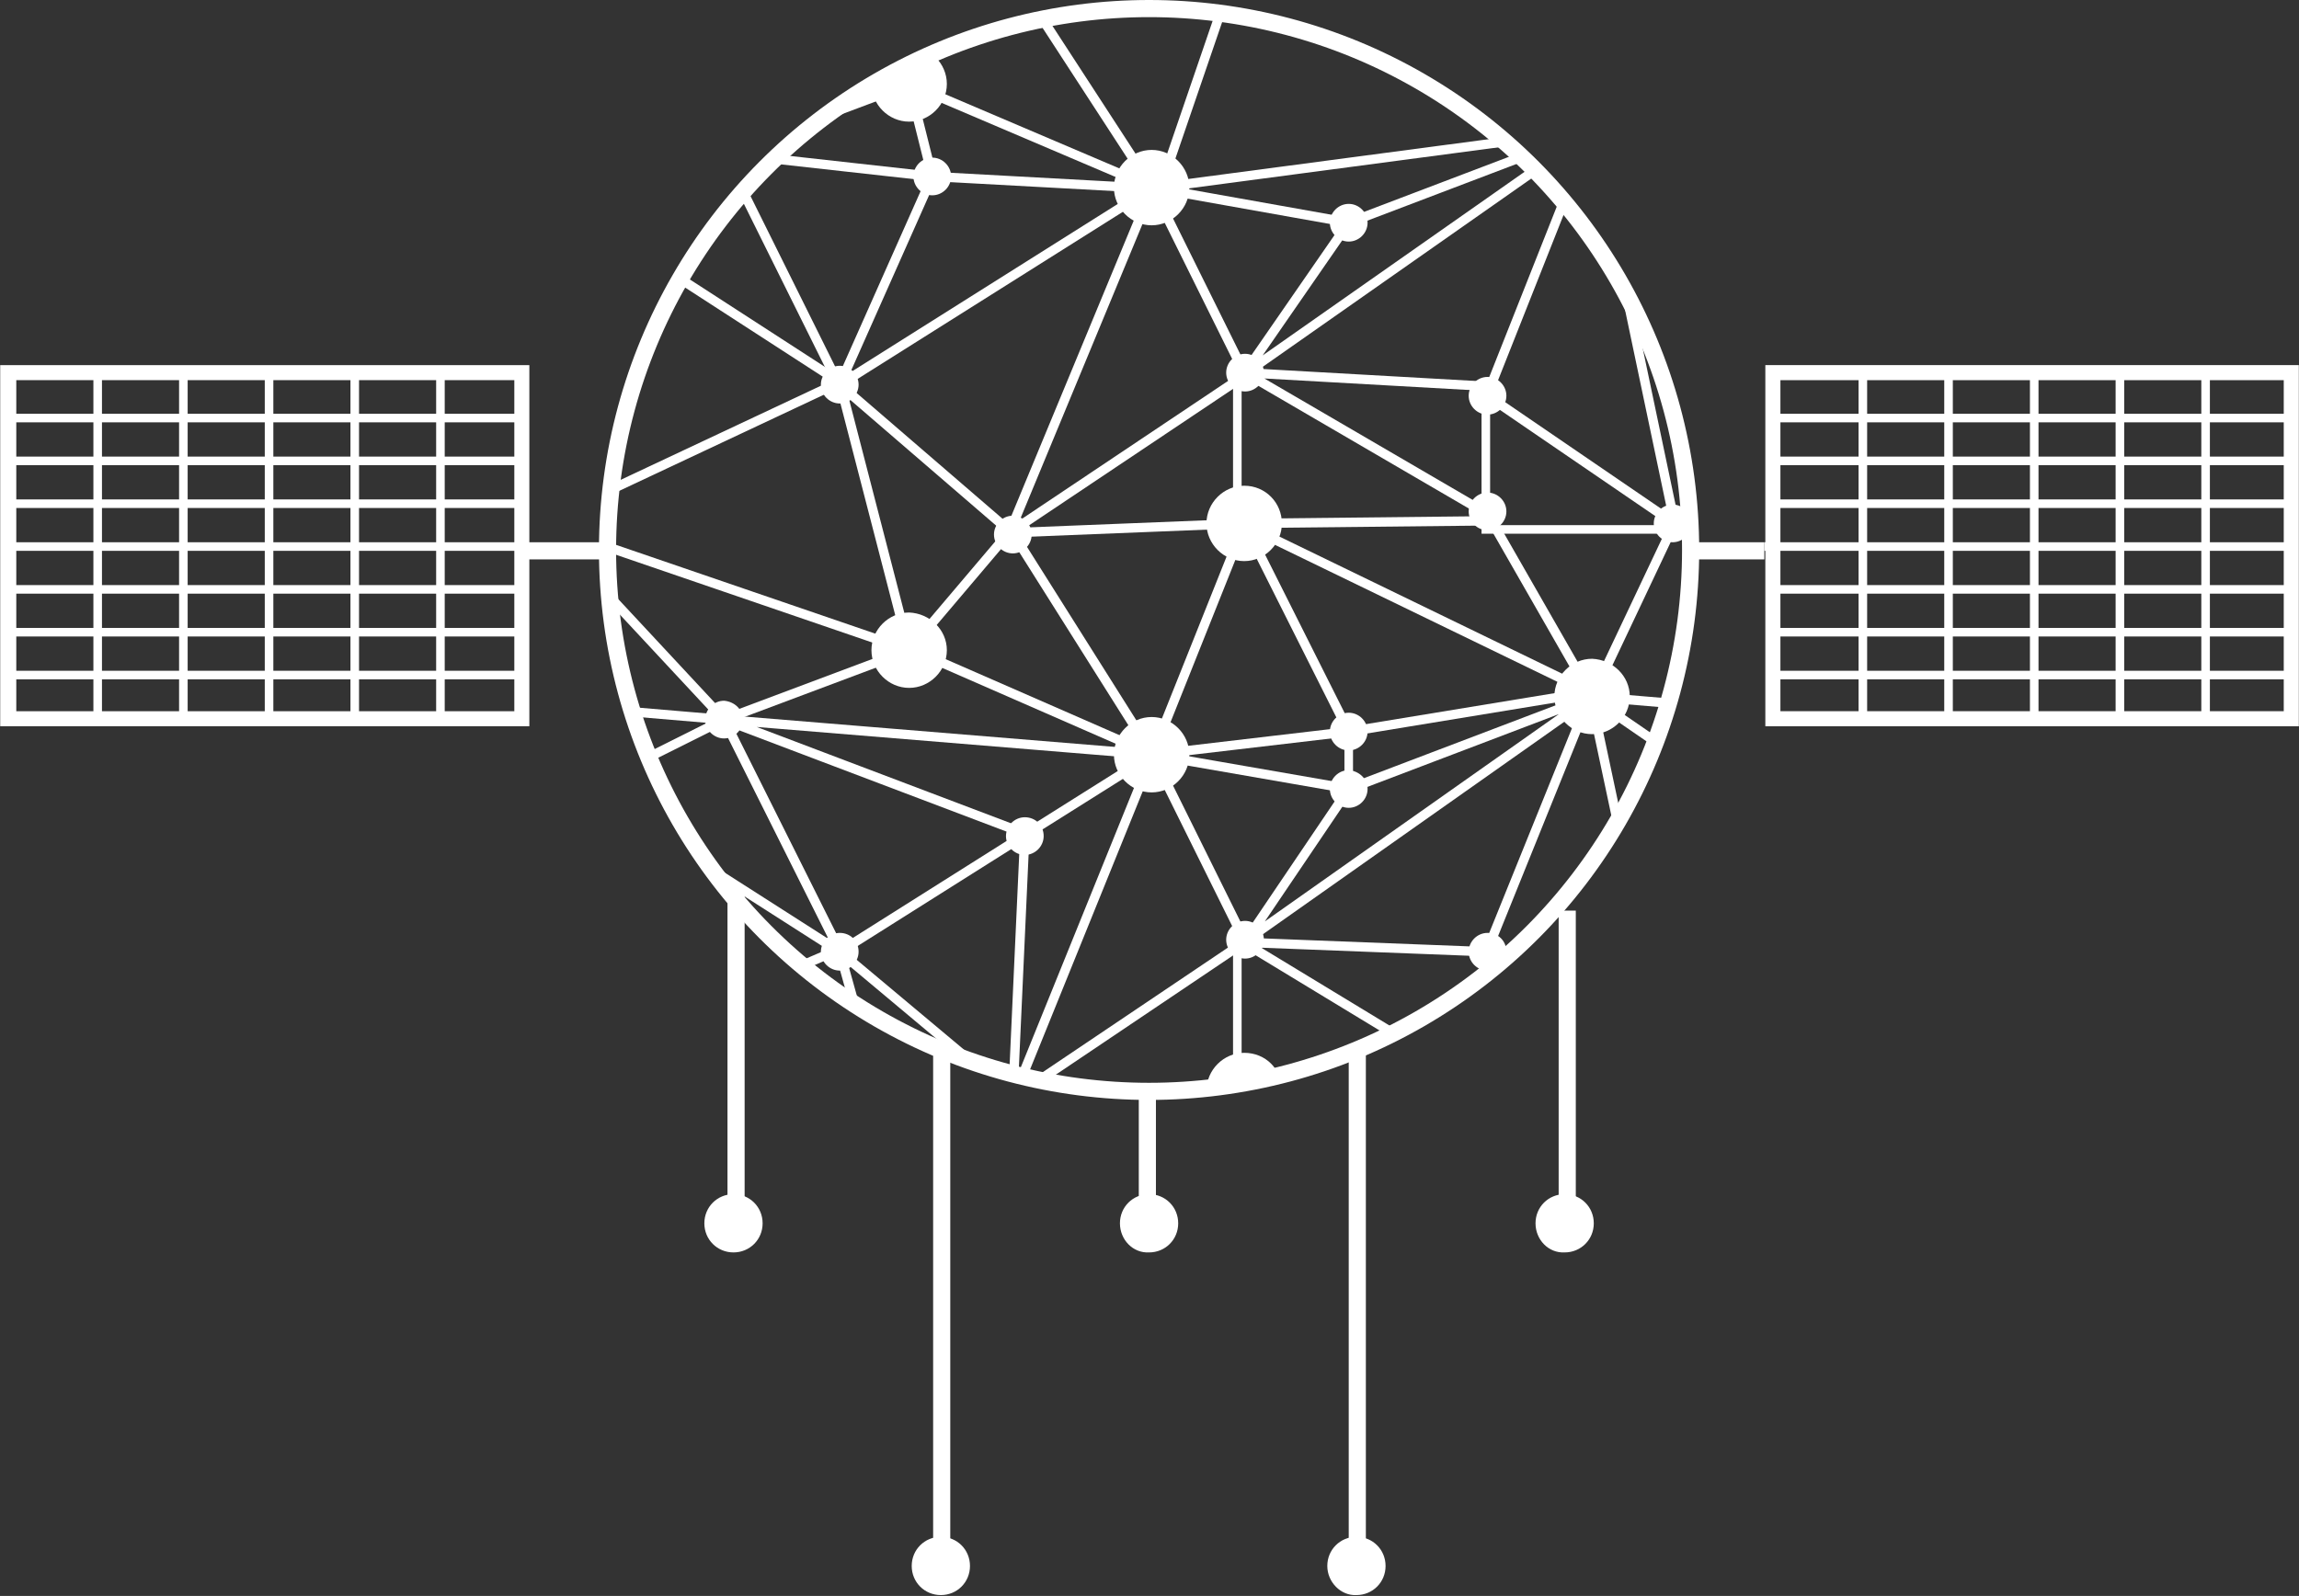 <?xml version="1.0" encoding="utf-8"?>
<!-- Generator: Adobe Illustrator 19.0.1, SVG Export Plug-In . SVG Version: 6.00 Build 0)  -->
<svg version="1.0" id="Layer_1" xmlns="http://www.w3.org/2000/svg" xmlns:xlink="http://www.w3.org/1999/xlink" x="0px" y="0px"
	 viewBox="0 0 268.3 186.3" enable-background="new 0 0 268.3 186.3" xml:space="preserve">
<rect x="0" y="0" width="268.3" height="186.3" fill="#333333" stroke="none"/>
<g>
	<line fill="none" stroke="#FFFFFF" stroke-width="2" stroke-miterlimit="10" x1="182.9" y1="142.3" x2="182.9" y2="106.3"/>
	<g>
		<defs>
			<rect id="SVGID_3_" y="0" width="268.3" height="186.3"/>
		</defs>
		<clipPath id="SVGID_2_">
			<use xlink:href="#SVGID_3_"  overflow="visible"/>
		</clipPath>
		<path clip-path="url(#SVGID_2_)" fill="#FFFFFF" d="M179.2,142.8c0-1.9,1.5-3.4,3.4-3.4c1.9,0,3.4,1.5,3.4,3.4s-1.5,3.4-3.4,3.4
			C180.7,146.3,179.2,144.7,179.2,142.8"/>
	</g>
	<line fill="none" stroke="#FFFFFF" stroke-width="2" stroke-miterlimit="10" x1="85.9" y1="142.3" x2="85.9" y2="104.3"/>
	<g>
		<defs>
			<rect id="SVGID_5_" y="0" width="268.3" height="186.3"/>
		</defs>
		<clipPath id="SVGID_4_">
			<use xlink:href="#SVGID_5_"  overflow="visible"/>
		</clipPath>
		<path clip-path="url(#SVGID_4_)" fill="#FFFFFF" d="M82.2,142.8c0-1.9,1.5-3.4,3.4-3.4s3.4,1.5,3.4,3.4s-1.5,3.4-3.4,3.4
			S82.2,144.7,82.2,142.8"/>
	</g>
	<line fill="none" stroke="#FFFFFF" stroke-width="2" stroke-miterlimit="10" x1="133.9" y1="142.3" x2="133.9" y2="127.3"/>
	<g>
		<defs>
			<rect id="SVGID_7_" y="0" width="268.3" height="186.3"/>
		</defs>
		<clipPath id="SVGID_6_">
			<use xlink:href="#SVGID_7_"  overflow="visible"/>
		</clipPath>
		<path clip-path="url(#SVGID_6_)" fill="#FFFFFF" d="M130.7,142.8c0-1.9,1.5-3.4,3.4-3.4c1.9,0,3.4,1.5,3.4,3.4s-1.5,3.4-3.4,3.4
			C132.2,146.3,130.7,144.7,130.7,142.8"/>
		
			<line clip-path="url(#SVGID_6_)" fill="none" stroke="#FFFFFF" stroke-width="2" stroke-miterlimit="10" x1="158.4" y1="182.5" x2="158.4" y2="122.5"/>
		<path clip-path="url(#SVGID_6_)" fill="#FFFFFF" d="M154.9,182.8c0-1.9,1.5-3.4,3.4-3.4c1.9,0,3.4,1.5,3.4,3.4s-1.5,3.4-3.4,3.4
			C156.5,186.3,154.9,184.7,154.9,182.8"/>
		
			<line clip-path="url(#SVGID_6_)" fill="none" stroke="#FFFFFF" stroke-width="2" stroke-miterlimit="10" x1="109.9" y1="182.5" x2="109.9" y2="122.5"/>
		<path clip-path="url(#SVGID_6_)" fill="#FFFFFF" d="M106.4,182.8c0-1.9,1.5-3.4,3.4-3.4s3.4,1.5,3.4,3.4s-1.5,3.4-3.4,3.4
			S106.4,184.7,106.4,182.8"/>
	</g>
	<g>
		<defs>
			<path id="SVGID_9_" d="M70.9,64.2c0,34.9,28.3,63.2,63.2,63.2c34.9,0,63.2-28.3,63.2-63.2C197.3,29.3,169,1,134.1,1
				C99.2,1,70.9,29.3,70.9,64.2"/>
		</defs>
		<clipPath id="SVGID_8_">
			<use xlink:href="#SVGID_9_"  overflow="visible"/>
		</clipPath>
		<path clip-path="url(#SVGID_8_)" fill="#FFFFFF" d="M110.5,9.8c0,2.4-2,4.4-4.4,4.4c-2.4,0-4.4-2-4.4-4.4c0-2.4,2-4.4,4.4-4.4
			C108.5,5.4,110.5,7.4,110.5,9.8"/>
		<path clip-path="url(#SVGID_8_)" fill="#FFFFFF" d="M138.8,21.9c0,2.4-2,4.4-4.4,4.4s-4.4-2-4.4-4.4c0-2.4,2-4.4,4.4-4.4
			S138.8,19.5,138.8,21.9"/>
		<path clip-path="url(#SVGID_8_)" fill="#FFFFFF" d="M149.6,61.1c0,2.4-2,4.4-4.4,4.4c-2.4,0-4.4-2-4.4-4.4c0-2.4,2-4.4,4.4-4.4
			C147.7,56.7,149.6,58.7,149.6,61.1"/>
		<path clip-path="url(#SVGID_8_)" fill="#FFFFFF" d="M110.5,75.9c0,2.4-2,4.4-4.4,4.4c-2.4,0-4.4-2-4.4-4.4c0-2.4,2-4.4,4.4-4.4
			C108.5,71.6,110.5,73.5,110.5,75.9"/>
		<path clip-path="url(#SVGID_8_)" fill="#FFFFFF" d="M190.2,15.2c0,2.4-2,4.4-4.4,4.4c-2.4,0-4.4-2-4.4-4.4c0-2.4,2-4.4,4.4-4.4
			C188.2,10.8,190.2,12.8,190.2,15.2"/>
		<path clip-path="url(#SVGID_8_)" fill="#FFFFFF" d="M190.2,81.3c0,2.4-2,4.4-4.4,4.4c-2.4,0-4.4-2-4.4-4.4c0-2.4,2-4.4,4.4-4.4
			C188.2,77,190.2,78.9,190.2,81.3"/>
		<path clip-path="url(#SVGID_8_)" fill="#FFFFFF" d="M138.8,88.1c0,2.4-2,4.4-4.4,4.4s-4.4-2-4.4-4.4c0-2.4,2-4.4,4.4-4.4
			S138.8,85.7,138.8,88.1"/>
		<path clip-path="url(#SVGID_8_)" fill="#FFFFFF" d="M159.6,26c0,1.2-1,2.2-2.2,2.2c-1.2,0-2.2-1-2.2-2.2c0-1.2,1-2.2,2.2-2.2
			C158.6,23.8,159.6,24.8,159.6,26"/>
		<path clip-path="url(#SVGID_8_)" fill="#FFFFFF" d="M147.5,43.5c0,1.2-1,2.2-2.2,2.2c-1.2,0-2.2-1-2.2-2.2c0-1.2,1-2.2,2.2-2.2
			C146.5,41.3,147.5,42.3,147.5,43.5"/>
		<path clip-path="url(#SVGID_8_)" fill="#FFFFFF" d="M175.8,46.2c0,1.2-1,2.2-2.2,2.2c-1.2,0-2.2-1-2.2-2.2c0-1.2,1-2.2,2.2-2.2
			C174.8,44,175.8,45,175.8,46.2"/>
		<path clip-path="url(#SVGID_8_)" fill="#FFFFFF" d="M100.2,44.9c0,1.2-1,2.2-2.2,2.2c-1.2,0-2.2-1-2.2-2.2c0-1.2,1-2.2,2.2-2.2
			C99.2,42.7,100.2,43.7,100.2,44.9"/>
		<path clip-path="url(#SVGID_8_)" fill="#FFFFFF" d="M175.8,59.7c0,1.2-1,2.2-2.2,2.2c-1.2,0-2.2-1-2.2-2.2c0-1.2,1-2.2,2.2-2.2
			C174.8,57.5,175.8,58.5,175.8,59.7"/>
		<path clip-path="url(#SVGID_8_)" fill="#FFFFFF" d="M120.4,62.4c0,1.2-1,2.2-2.2,2.2c-1.2,0-2.2-1-2.2-2.2c0-1.2,1-2.2,2.2-2.2
			C119.5,60.3,120.4,61.2,120.4,62.4"/>
		<path clip-path="url(#SVGID_8_)" fill="#FFFFFF" d="M79.9,9.8c0,1.2-1,2.2-2.2,2.2c-1.2,0-2.2-1-2.2-2.2c0-1.2,1-2.2,2.2-2.2
			C78.9,7.6,79.9,8.6,79.9,9.8"/>
		<path clip-path="url(#SVGID_8_)" fill="#FFFFFF" d="M86.7,17.9c0,1.2-1,2.2-2.2,2.2c-1.2,0-2.2-1-2.2-2.2c0-1.2,1-2.2,2.2-2.2
			C85.7,15.7,86.7,16.7,86.7,17.9"/>
		<path clip-path="url(#SVGID_8_)" fill="#FFFFFF" d="M111,20.6c0,1.2-1,2.2-2.2,2.2c-1.2,0-2.2-1-2.2-2.2c0-1.2,1-2.2,2.2-2.2
			C110,18.4,111,19.4,111,20.6"/>
		<path clip-path="url(#SVGID_8_)" fill="#FFFFFF" d="M149.6,127.3c0,2.4-2,4.4-4.4,4.4c-2.4,0-4.4-2-4.4-4.4c0-2.4,2-4.4,4.4-4.4
			C147.7,122.9,149.6,124.8,149.6,127.3"/>
		<path clip-path="url(#SVGID_8_)" fill="#FFFFFF" d="M199.6,125.9c0,2.4-2,4.4-4.4,4.4c-2.4,0-4.4-2-4.4-4.4s2-4.4,4.4-4.4
			C197.6,121.5,199.6,123.5,199.6,125.9"/>
		<path clip-path="url(#SVGID_8_)" fill="#FFFFFF" d="M86.7,84c0,1.2-1,2.2-2.2,2.2c-1.2,0-2.2-1-2.2-2.2c0-1.2,1-2.2,2.2-2.2
			C85.7,81.9,86.7,82.8,86.7,84"/>
		<path clip-path="url(#SVGID_8_)" fill="#FFFFFF" d="M100.2,111.1c0,1.2-1,2.2-2.2,2.2c-1.2,0-2.2-1-2.2-2.2c0-1.2,1-2.2,2.2-2.2
			C99.2,108.9,100.2,109.8,100.2,111.1"/>
		<path clip-path="url(#SVGID_8_)" fill="#FFFFFF" d="M121.8,97.6c0,1.2-1,2.2-2.2,2.2c-1.2,0-2.2-1-2.2-2.2c0-1.2,1-2.2,2.2-2.2
			C120.8,95.4,121.8,96.3,121.8,97.6"/>
		<path clip-path="url(#SVGID_8_)" fill="#FFFFFF" d="M159.6,85.4c0,1.2-1,2.2-2.2,2.2c-1.2,0-2.2-1-2.2-2.2c0-1.2,1-2.2,2.2-2.2
			C158.6,83.2,159.6,84.2,159.6,85.4"/>
		<path clip-path="url(#SVGID_8_)" fill="#FFFFFF" d="M159.6,92.1c0,1.2-1,2.2-2.2,2.2c-1.2,0-2.2-1-2.2-2.2c0-1.2,1-2.2,2.2-2.2
			C158.6,90,159.6,90.9,159.6,92.1"/>
		<path clip-path="url(#SVGID_8_)" fill="#FFFFFF" d="M147.5,109.7c0,1.2-1,2.2-2.2,2.2c-1.2,0-2.2-1-2.2-2.2c0-1.2,1-2.2,2.2-2.2
			C146.5,107.5,147.5,108.5,147.5,109.7"/>
		<path clip-path="url(#SVGID_8_)" fill="#FFFFFF" d="M175.8,111.1c0,1.2-1,2.2-2.2,2.2c-1.2,0-2.2-1-2.2-2.2c0-1.2,1-2.2,2.2-2.2
			C174.8,108.9,175.8,109.8,175.8,111.1"/>
		<path clip-path="url(#SVGID_8_)" fill="#FFFFFF" d="M175.8,127.3c0,1.2-1,2.2-2.2,2.2c-1.2,0-2.2-1-2.2-2.2s1-2.2,2.2-2.2
			C174.8,125.1,175.8,126.1,175.8,127.3"/>
		<path clip-path="url(#SVGID_8_)" fill="#FFFFFF" d="M197.4,61.1c0,1.2-1,2.2-2.2,2.2c-1.2,0-2.2-1-2.2-2.2c0-1.2,1-2.2,2.2-2.2
			C196.4,58.9,197.4,59.9,197.4,61.1"/>
		<path clip-path="url(#SVGID_8_)" fill="none" stroke="#FFFFFF" stroke-width="1.095" stroke-miterlimit="10" d="M145.3,43.5
			L173.6,60 M173.6,45.1l-28.4-1.6 M185.8,15.2L173.6,46 M185.8,15.2l9.6,45.7 M185.8,15.2l44.6,29.5 M185.8,15.2l31.8,2.7
			 M185.8,15.2l23.6-5.4 M185.8,15.2l9.6-21.1 M185.8,15.2L173.1-5.9 M145.3,43.5L157.4,26 M185.8,15.2l-40.5,28.4 M157.4,26
			l28.4-10.8 M134.5,21.9l23,4.1 M185.8,15.2l-51.3,6.8 M145.3-5.1l40.5,20.3 M135.5,21.7l8.7-25.4 M117.8-3.7l15.8,24.3 M106.6,9.3
			l11.2-13 M106.6,9.3L98-21.6 M64-5.9l41,15.2 M52.6,15.2L98,44.6"/>
		
			<line clip-path="url(#SVGID_8_)" fill="none" stroke="#FFFFFF" stroke-miterlimit="10" x1="173.4" y1="60.3" x2="173.4" y2="45.3"/>
		<path clip-path="url(#SVGID_8_)" fill="none" stroke="#FFFFFF" stroke-width="1.095" stroke-miterlimit="10" d="M185.5,80.8
			l-40.2-19.5 M185.5,80.8l-28,4.6 M185.8,81.3L173.6,60 M195.4,61.1l-9.6,20.3 M173.6,46.2l21.8,14.9"/>
		
			<line clip-path="url(#SVGID_8_)" fill="none" stroke="#FFFFFF" stroke-miterlimit="10" x1="144.4" y1="62.3" x2="144.4" y2="44.3"/>
		<path clip-path="url(#SVGID_8_)" fill="none" stroke="#FFFFFF" stroke-width="1.095" stroke-miterlimit="10" d="M77.7,9.8L64-5.9
			 M84.5,17.9l-6.8-8.1 M106.1,9.8l-21.6,8.1 M108.8,20.6l-2.7-10.8 M98,44.9l10.8-24.3 M134.5,21.9L98,44.9 M134.5,21.9l10.7,21.6
			 M117.8,62.2l16.7-40.3 M145.3,43.8l-27.5,18.4"/>
		<line clip-path="url(#SVGID_8_)" fill="none" stroke="#FFFFFF" stroke-miterlimit="10" x1="76.9" y1="9.8" x2="105.9" y2="9.8"/>
		<path clip-path="url(#SVGID_8_)" fill="none" stroke="#FFFFFF" stroke-width="1.095" stroke-miterlimit="10" d="M145.3,61.1
			l28.4-0.3 M117.8,62.2l27.5-1.1 M134.5,88.1l10.7-26.8 M118.3,62.4l16.2,25.7 M118.3,62.4L98,44.9 M106.1,75.9l11.7-13.8 M98,44.6
			l8.1,31.3 M62.9,61.1L98,44.6 M106.1,75.9L62.9,61.1 M84.5,84l21.6-8.1 M62.9,60.8L84.5,84 M106.1,9.8l28.4,12.1 M98,45.1
			L84.5,17.9 M108.8,20.6l25.7,1.4 M84.5,17.9l24.3,2.7 M52.6,15.2l31.9,2.7 M77.7,9.8l-25.2,5.4"/>
		
			<line clip-path="url(#SVGID_8_)" fill="none" stroke="#FFFFFF" stroke-miterlimit="10" x1="172.9" y1="61.8" x2="193.9" y2="61.8"/>
		<path clip-path="url(#SVGID_8_)" fill="none" stroke="#FFFFFF" stroke-width="1.095" stroke-miterlimit="10" d="M157.4,85.4
			l-12.2-24.3 M134.5,88.1l23-2.7 M106.6,75.9l27.9,12.2"/>
		
			<line clip-path="url(#SVGID_8_)" fill="none" stroke="#FFFFFF" stroke-miterlimit="10" x1="157.4" y1="85.3" x2="157.4" y2="91.3"/>
		<path clip-path="url(#SVGID_8_)" fill="none" stroke="#FFFFFF" stroke-width="1.095" stroke-miterlimit="10" d="M118.3,128.1
			l26.9-18.1 M68.5,92.1l-16-10.8 M68.5,92.1l-5.6,33.8 M62.9,125.9L98,110.8 M106.1,142.2l-43.2-16.3 M117.8,128.1l-11.7,14.1
			 M98,111.1l9.5,34.1 M68.3,92.1L98,111.1 M84.5,84l-16.2,8.1 M52.6,81.3L84.5,84 M84.5,84l13.5,27 M98,111.1l21.4-13.5
			 M118.3,128.1l-20.3-17 M119.6,97.4l-1.4,30.7 M84.5,84l35.1,13.3 M134.5,88.1l-16.2,40 M134.5,88.1l-15.1,9.5 M134.5,88.1
			l10.7,21.6 M157.4,92.1L145.3,110 M134.5,88.1l23,4 M84.5,84l50,4.1 M173.5,111.1l12-29.7 M145.1,110l28.4,1.1 M185.8,81.3
			L145.1,110 M157.4,92.1l28.4-10.8"/>
		
			<line clip-path="url(#SVGID_8_)" fill="none" stroke="#FFFFFF" stroke-miterlimit="10" x1="144.4" y1="110.3" x2="144.4" y2="128.3"/>
		<path clip-path="url(#SVGID_8_)" fill="none" stroke="#FFFFFF" stroke-width="1.095" stroke-miterlimit="10" d="M185.5,81.3
			l32.1,2.7 M185.5,81.3l15.7,10.8 M195.2,126.2L185.8,82 M173.5,111.1l21.8,15.1 M173.6,127.3l-0.1-16.2 M145.1,110l28.5,17.3"/>
	</g>
	<g>
		<defs>
			<rect id="SVGID_11_" y="0" width="268.3" height="186.3"/>
		</defs>
		<clipPath id="SVGID_10_">
			<use xlink:href="#SVGID_11_"  overflow="visible"/>
		</clipPath>
		
			<circle clip-path="url(#SVGID_10_)" fill="none" stroke="#FFFFFF" stroke-width="2" stroke-miterlimit="10" cx="134.1" cy="64.2" r="63.2"/>
		<path clip-path="url(#SVGID_10_)" fill="none" stroke="#FFFFFF" stroke-miterlimit="10" d="M257.4,44.3v20 M267.4,44.3v20
			 M246.9,48.8h20 M246.9,53.8h20 M246.9,58.8h20 M217.4,44.3v20 M227.4,44.3v20 M237.4,44.3v20 M206.9,48.8h40 M206.9,53.8h40
			 M206.9,58.8h40 M257.4,64.3v20 M267.4,64.3v20 M246.9,68.8h20 M246.9,73.8h20 M246.9,78.8h20 M217.4,64.3v20 M227.4,64.3v20
			 M237.4,64.3v20 M206.9,68.8h40 M206.9,73.8h40 M206.9,78.8h40"/>
		
			<rect x="206.9" y="43.5" clip-path="url(#SVGID_10_)" fill="none" stroke="#FFFFFF" stroke-width="1.759" stroke-miterlimit="10" width="60.5" height="40.4"/>
		<path clip-path="url(#SVGID_10_)" fill="none" stroke="#FFFFFF" stroke-miterlimit="10" d="M31.4,44.3v20 M41.4,44.3v20
			 M51.4,44.3v20 M20.9,48.8h40 M20.9,53.8h40 M20.9,58.8h40 M1.4,44.3v20 M11.4,44.3v20 M1.9,48.8h19 M1.9,53.8h19 M1.9,58.8h19
			 M31.4,64.3v20 M41.4,64.3v20 M51.4,64.3v20 M20.9,68.8h40 M20.9,73.8h40 M20.9,78.8h40 M1.4,64.3v20 M11.4,64.3v20 M1.9,68.8h19
			 M1.9,73.8h19 M1.9,78.8h19 M247.4,43.3v41 M205.9,63.8h61"/>
		
			<rect x="0.9" y="43.5" clip-path="url(#SVGID_10_)" fill="none" stroke="#FFFFFF" stroke-width="1.752" stroke-miterlimit="10" width="60" height="40.4"/>
		<path clip-path="url(#SVGID_10_)" fill="none" stroke="#FFFFFF" stroke-miterlimit="10" d="M21.4,43.3v41 M0.9,63.8h60"/>
	</g>
	<path fill="none" stroke="#FFFFFF" stroke-width="2" stroke-miterlimit="10" d="M196.9,64.3h9 M60.9,64.3h10"/>
</g>
</svg>

